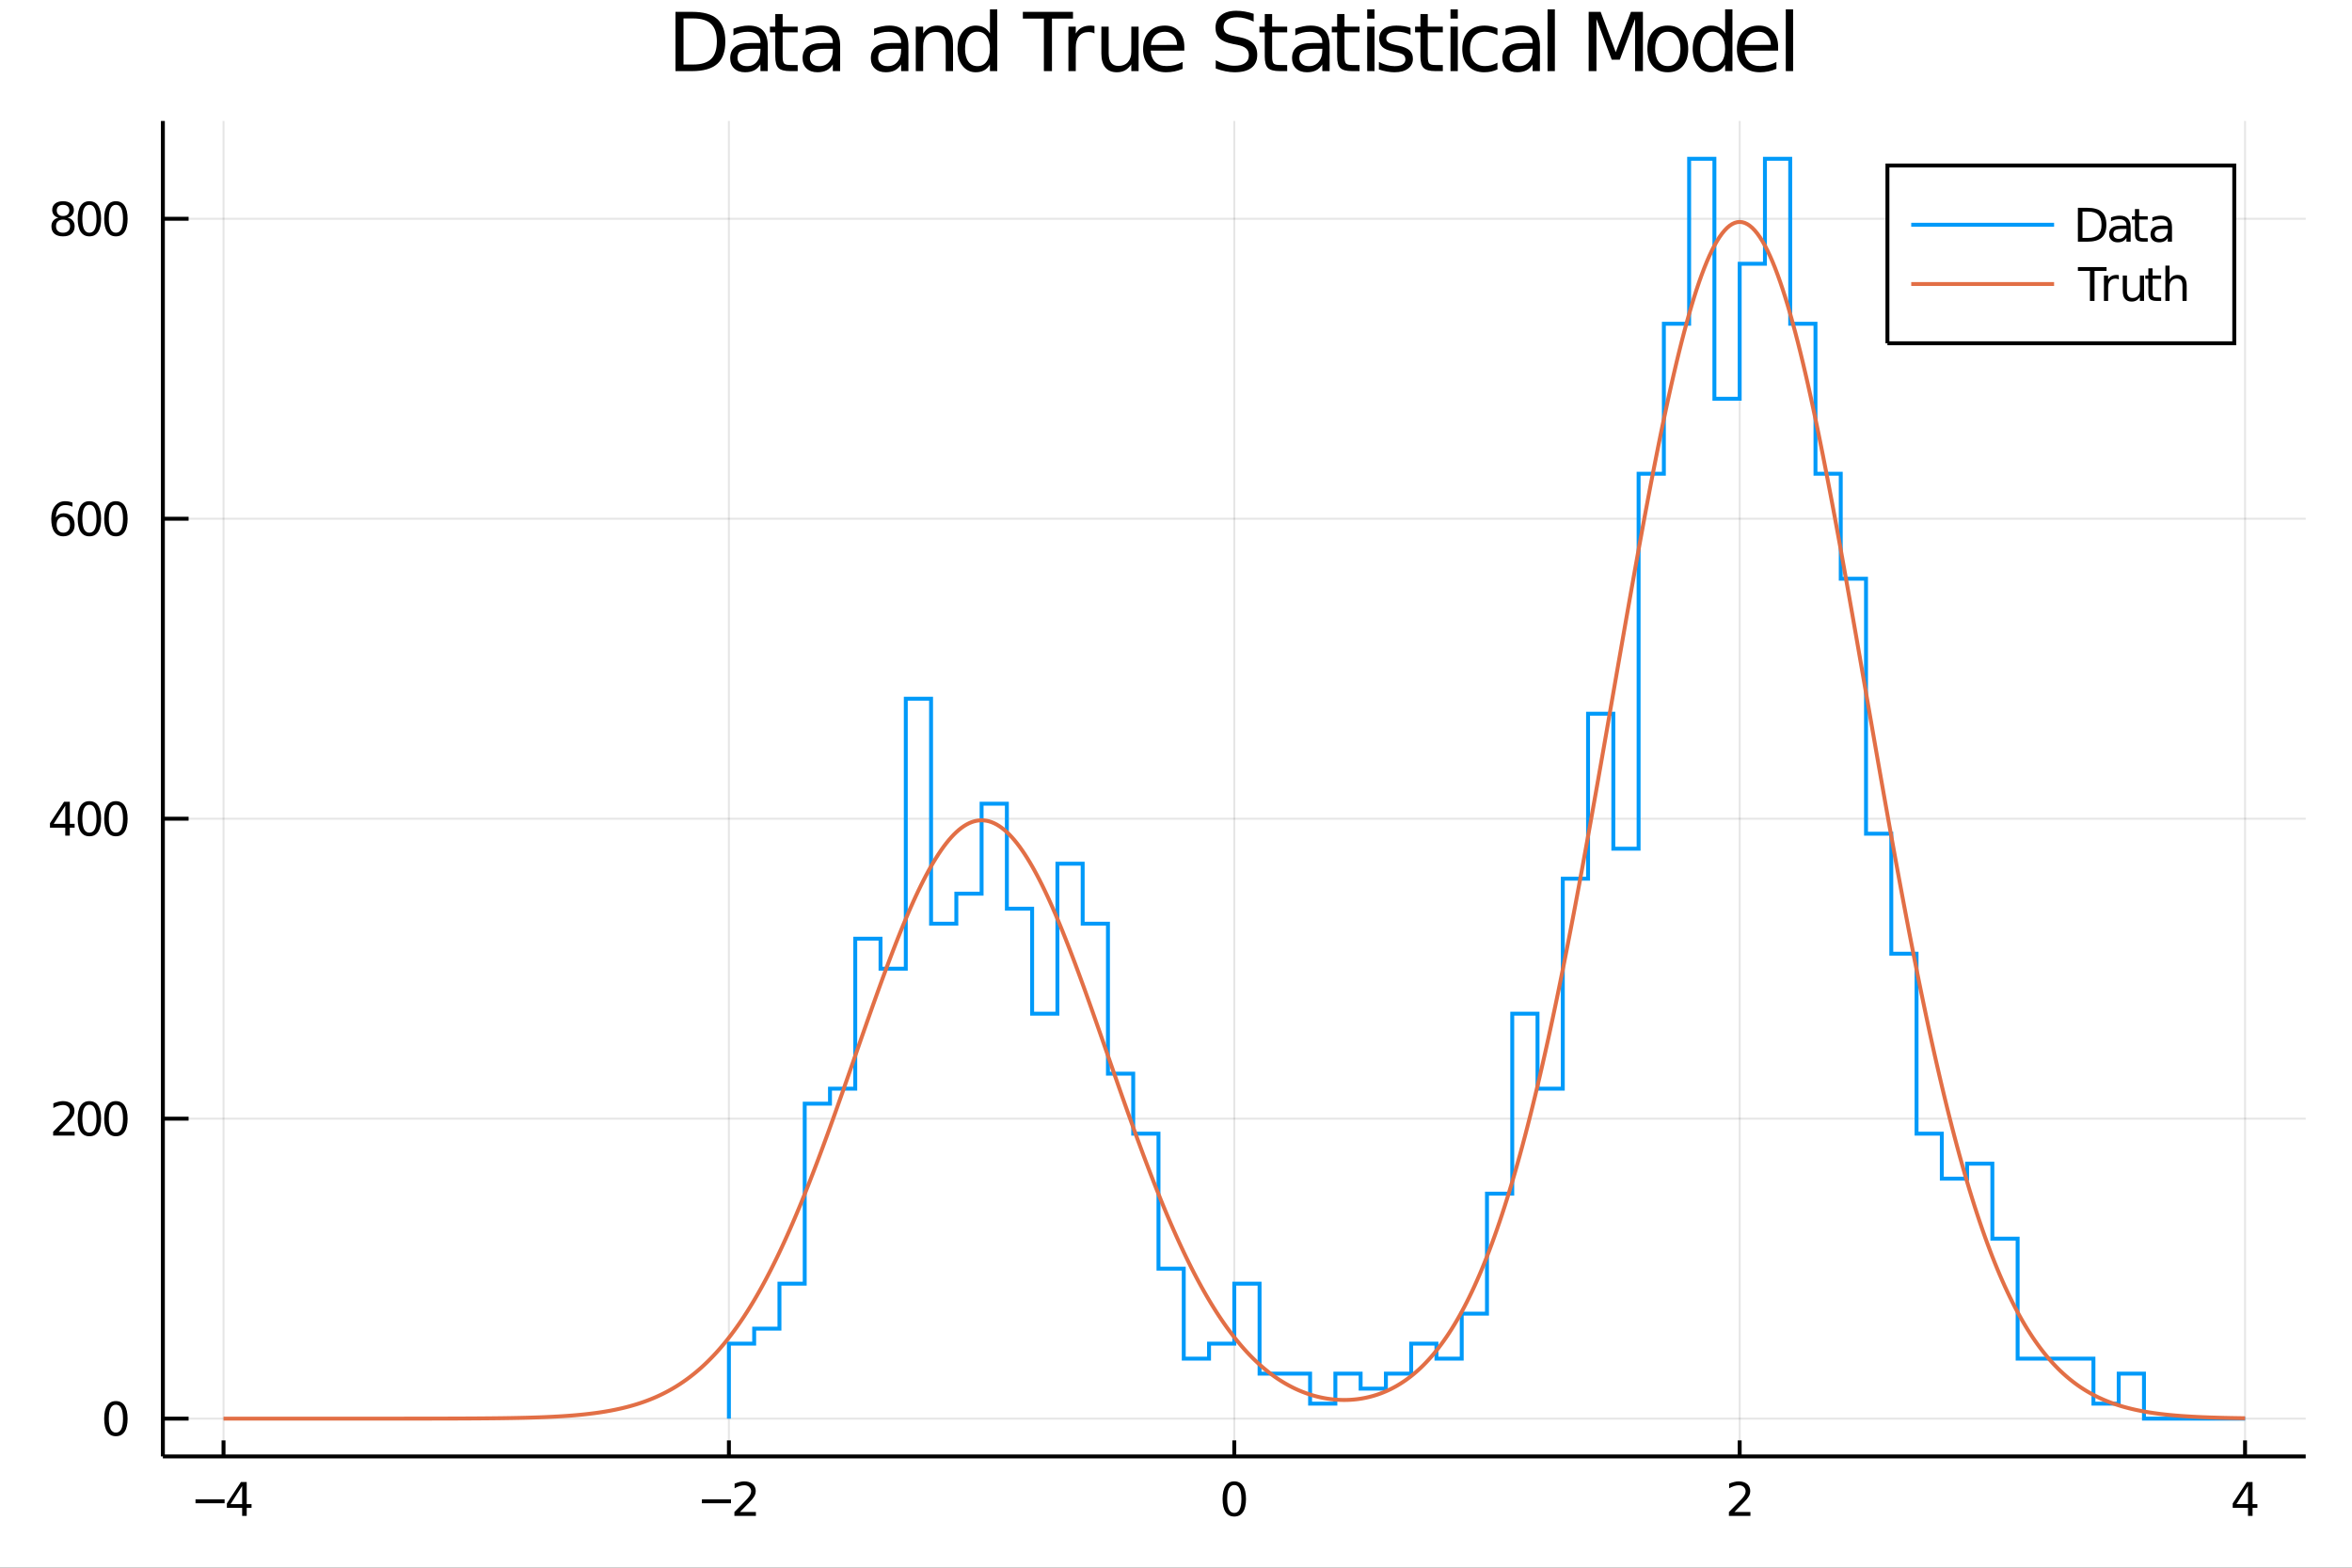 <?xml version="1.0" encoding="utf-8"?>
<svg xmlns="http://www.w3.org/2000/svg" xmlns:xlink="http://www.w3.org/1999/xlink" width="600" height="400" viewBox="0 0 2400 1600">
<rect x="0" y="0" width="2400" height="1600" fill="#333333" stroke="none"/>
<defs>
  <clipPath id="clip200">
    <rect x="0" y="0" width="2400" height="1600"/>
  </clipPath>
</defs>
<path clip-path="url(#clip200)" d="
M0 1600 L2400 1600 L2400 0 L0 0  Z
  " fill="#ffffff" fill-rule="evenodd" fill-opacity="1"/>
<defs>
  <clipPath id="clip201">
    <rect x="480" y="0" width="1681" height="1600"/>
  </clipPath>
</defs>
<path clip-path="url(#clip200)" d="
M166.205 1486.45 L2352.76 1486.45 L2352.76 123.472 L166.205 123.472  Z
  " fill="#ffffff" fill-rule="evenodd" fill-opacity="1"/>
<defs>
  <clipPath id="clip202">
    <rect x="166" y="123" width="2188" height="1364"/>
  </clipPath>
</defs>
<polyline clip-path="url(#clip202)" style="stroke:#000000; stroke-width:2; stroke-opacity:0.1; fill:none" points="
  228.088,1486.45 228.088,123.472 
  "/>
<polyline clip-path="url(#clip202)" style="stroke:#000000; stroke-width:2; stroke-opacity:0.1; fill:none" points="
  743.784,1486.45 743.784,123.472 
  "/>
<polyline clip-path="url(#clip202)" style="stroke:#000000; stroke-width:2; stroke-opacity:0.1; fill:none" points="
  1259.48,1486.45 1259.48,123.472 
  "/>
<polyline clip-path="url(#clip202)" style="stroke:#000000; stroke-width:2; stroke-opacity:0.1; fill:none" points="
  1775.18,1486.45 1775.18,123.472 
  "/>
<polyline clip-path="url(#clip202)" style="stroke:#000000; stroke-width:2; stroke-opacity:0.1; fill:none" points="
  2290.87,1486.45 2290.87,123.472 
  "/>
<polyline clip-path="url(#clip200)" style="stroke:#000000; stroke-width:4; stroke-opacity:1; fill:none" points="
  166.205,1486.45 2352.76,1486.45 
  "/>
<polyline clip-path="url(#clip200)" style="stroke:#000000; stroke-width:4; stroke-opacity:1; fill:none" points="
  228.088,1486.45 228.088,1470.09 
  "/>
<polyline clip-path="url(#clip200)" style="stroke:#000000; stroke-width:4; stroke-opacity:1; fill:none" points="
  743.784,1486.45 743.784,1470.09 
  "/>
<polyline clip-path="url(#clip200)" style="stroke:#000000; stroke-width:4; stroke-opacity:1; fill:none" points="
  1259.48,1486.45 1259.48,1470.09 
  "/>
<polyline clip-path="url(#clip200)" style="stroke:#000000; stroke-width:4; stroke-opacity:1; fill:none" points="
  1775.18,1486.45 1775.18,1470.09 
  "/>
<polyline clip-path="url(#clip200)" style="stroke:#000000; stroke-width:4; stroke-opacity:1; fill:none" points="
  2290.87,1486.45 2290.87,1470.09 
  "/>
<path clip-path="url(#clip200)" d="M 0 0 M199.5 1530.29 L229.176 1530.29 L229.176 1534.23 L199.5 1534.23 L199.5 1530.29 Z" fill="#000000" fill-rule="evenodd" fill-opacity="1" /><path clip-path="url(#clip200)" d="M 0 0 M247.093 1516.63 L235.287 1535.08 L247.093 1535.08 L247.093 1516.63 M245.866 1512.56 L251.745 1512.56 L251.745 1535.08 L256.676 1535.08 L256.676 1538.97 L251.745 1538.97 L251.745 1547.12 L247.093 1547.12 L247.093 1538.97 L231.491 1538.97 L231.491 1534.46 L245.866 1512.56 Z" fill="#000000" fill-rule="evenodd" fill-opacity="1" /><path clip-path="url(#clip200)" d="M 0 0 M716.238 1530.29 L745.914 1530.29 L745.914 1534.23 L716.238 1534.23 L716.238 1530.29 Z" fill="#000000" fill-rule="evenodd" fill-opacity="1" /><path clip-path="url(#clip200)" d="M 0 0 M755.011 1543.18 L771.33 1543.18 L771.33 1547.12 L749.386 1547.12 L749.386 1543.18 Q752.048 1540.43 756.631 1535.8 Q761.238 1531.15 762.418 1529.81 Q764.664 1527.28 765.543 1525.55 Q766.446 1523.79 766.446 1522.1 Q766.446 1519.34 764.502 1517.61 Q762.58 1515.87 759.479 1515.87 Q757.28 1515.87 754.826 1516.63 Q752.395 1517.4 749.618 1518.95 L749.618 1514.23 Q752.442 1513.09 754.895 1512.51 Q757.349 1511.93 759.386 1511.93 Q764.756 1511.93 767.951 1514.62 Q771.145 1517.31 771.145 1521.8 Q771.145 1523.93 770.335 1525.85 Q769.548 1527.74 767.442 1530.34 Q766.863 1531.01 763.761 1534.23 Q760.659 1537.42 755.011 1543.18 Z" fill="#000000" fill-rule="evenodd" fill-opacity="1" /><path clip-path="url(#clip200)" d="M 0 0 M1259.48 1515.64 Q1255.87 1515.64 1254.04 1519.2 Q1252.23 1522.75 1252.23 1529.87 Q1252.23 1536.98 1254.04 1540.55 Q1255.87 1544.09 1259.48 1544.09 Q1263.11 1544.09 1264.92 1540.55 Q1266.75 1536.98 1266.75 1529.87 Q1266.75 1522.75 1264.92 1519.2 Q1263.11 1515.64 1259.48 1515.64 M1259.48 1511.93 Q1265.29 1511.93 1268.35 1516.54 Q1271.42 1521.12 1271.42 1529.87 Q1271.42 1538.6 1268.35 1543.21 Q1265.29 1547.79 1259.48 1547.79 Q1253.67 1547.79 1250.59 1543.21 Q1247.54 1538.6 1247.54 1529.87 Q1247.54 1521.12 1250.59 1516.54 Q1253.67 1511.93 1259.48 1511.93 Z" fill="#000000" fill-rule="evenodd" fill-opacity="1" /><path clip-path="url(#clip200)" d="M 0 0 M1769.83 1543.18 L1786.15 1543.18 L1786.15 1547.12 L1764.2 1547.12 L1764.2 1543.18 Q1766.87 1540.43 1771.45 1535.8 Q1776.06 1531.15 1777.24 1529.81 Q1779.48 1527.28 1780.36 1525.55 Q1781.26 1523.79 1781.26 1522.1 Q1781.26 1519.34 1779.32 1517.61 Q1777.4 1515.87 1774.3 1515.87 Q1772.1 1515.87 1769.64 1516.63 Q1767.21 1517.4 1764.44 1518.95 L1764.44 1514.23 Q1767.26 1513.09 1769.71 1512.51 Q1772.17 1511.93 1774.2 1511.93 Q1779.57 1511.93 1782.77 1514.62 Q1785.96 1517.31 1785.96 1521.8 Q1785.96 1523.93 1785.15 1525.85 Q1784.37 1527.74 1782.26 1530.34 Q1781.68 1531.01 1778.58 1534.23 Q1775.48 1537.42 1769.83 1543.18 Z" fill="#000000" fill-rule="evenodd" fill-opacity="1" /><path clip-path="url(#clip200)" d="M 0 0 M2293.88 1516.63 L2282.08 1535.08 L2293.88 1535.08 L2293.88 1516.63 M2292.65 1512.56 L2298.53 1512.56 L2298.53 1535.08 L2303.46 1535.08 L2303.46 1538.97 L2298.53 1538.97 L2298.53 1547.12 L2293.88 1547.12 L2293.88 1538.97 L2278.28 1538.97 L2278.28 1534.46 L2292.65 1512.56 Z" fill="#000000" fill-rule="evenodd" fill-opacity="1" /><polyline clip-path="url(#clip202)" style="stroke:#000000; stroke-width:2; stroke-opacity:0.1; fill:none" points="
  166.205,1447.87 2352.76,1447.87 
  "/>
<polyline clip-path="url(#clip202)" style="stroke:#000000; stroke-width:2; stroke-opacity:0.1; fill:none" points="
  166.205,1141.72 2352.76,1141.72 
  "/>
<polyline clip-path="url(#clip202)" style="stroke:#000000; stroke-width:2; stroke-opacity:0.1; fill:none" points="
  166.205,835.575 2352.76,835.575 
  "/>
<polyline clip-path="url(#clip202)" style="stroke:#000000; stroke-width:2; stroke-opacity:0.1; fill:none" points="
  166.205,529.426 2352.76,529.426 
  "/>
<polyline clip-path="url(#clip202)" style="stroke:#000000; stroke-width:2; stroke-opacity:0.1; fill:none" points="
  166.205,223.277 2352.76,223.277 
  "/>
<polyline clip-path="url(#clip200)" style="stroke:#000000; stroke-width:4; stroke-opacity:1; fill:none" points="
  166.205,1486.45 166.205,123.472 
  "/>
<polyline clip-path="url(#clip200)" style="stroke:#000000; stroke-width:4; stroke-opacity:1; fill:none" points="
  166.205,1447.87 192.443,1447.87 
  "/>
<polyline clip-path="url(#clip200)" style="stroke:#000000; stroke-width:4; stroke-opacity:1; fill:none" points="
  166.205,1141.72 192.443,1141.72 
  "/>
<polyline clip-path="url(#clip200)" style="stroke:#000000; stroke-width:4; stroke-opacity:1; fill:none" points="
  166.205,835.575 192.443,835.575 
  "/>
<polyline clip-path="url(#clip200)" style="stroke:#000000; stroke-width:4; stroke-opacity:1; fill:none" points="
  166.205,529.426 192.443,529.426 
  "/>
<polyline clip-path="url(#clip200)" style="stroke:#000000; stroke-width:4; stroke-opacity:1; fill:none" points="
  166.205,223.277 192.443,223.277 
  "/>
<path clip-path="url(#clip200)" d="M 0 0 M118.26 1433.67 Q114.649 1433.67 112.82 1437.24 Q111.015 1440.78 111.015 1447.91 Q111.015 1455.01 112.82 1458.58 Q114.649 1462.12 118.26 1462.12 Q121.895 1462.12 123.7 1458.58 Q125.529 1455.01 125.529 1447.91 Q125.529 1440.78 123.7 1437.24 Q121.895 1433.67 118.26 1433.67 M118.26 1429.97 Q124.07 1429.97 127.126 1434.57 Q130.205 1439.16 130.205 1447.91 Q130.205 1456.63 127.126 1461.24 Q124.07 1465.82 118.26 1465.82 Q112.45 1465.82 109.371 1461.24 Q106.316 1456.63 106.316 1447.91 Q106.316 1439.16 109.371 1434.57 Q112.45 1429.97 118.26 1429.97 Z" fill="#000000" fill-rule="evenodd" fill-opacity="1" /><path clip-path="url(#clip200)" d="M 0 0 M59.858 1155.07 L76.177 1155.07 L76.177 1159 L54.233 1159 L54.233 1155.07 Q56.895 1152.31 61.478 1147.68 Q66.085 1143.03 67.265 1141.69 Q69.51 1139.17 70.39 1137.43 Q71.293 1135.67 71.293 1133.98 Q71.293 1131.23 69.349 1129.49 Q67.427 1127.75 64.325 1127.75 Q62.126 1127.75 59.673 1128.52 Q57.242 1129.28 54.464 1130.83 L54.464 1126.11 Q57.288 1124.98 59.742 1124.4 Q62.196 1123.82 64.233 1123.82 Q69.603 1123.82 72.798 1126.5 Q75.992 1129.19 75.992 1133.68 Q75.992 1135.81 75.182 1137.73 Q74.395 1139.63 72.288 1142.22 Q71.71 1142.89 68.608 1146.11 Q65.506 1149.3 59.858 1155.07 Z" fill="#000000" fill-rule="evenodd" fill-opacity="1" /><path clip-path="url(#clip200)" d="M 0 0 M91.246 1127.52 Q87.635 1127.52 85.807 1131.09 Q84.001 1134.63 84.001 1141.76 Q84.001 1148.87 85.807 1152.43 Q87.635 1155.97 91.246 1155.97 Q94.881 1155.97 96.686 1152.43 Q98.515 1148.87 98.515 1141.76 Q98.515 1134.63 96.686 1131.09 Q94.881 1127.52 91.246 1127.52 M91.246 1123.82 Q97.057 1123.82 100.112 1128.43 Q103.191 1133.01 103.191 1141.76 Q103.191 1150.49 100.112 1155.09 Q97.057 1159.68 91.246 1159.68 Q85.436 1159.68 82.358 1155.09 Q79.302 1150.49 79.302 1141.76 Q79.302 1133.01 82.358 1128.43 Q85.436 1123.82 91.246 1123.82 Z" fill="#000000" fill-rule="evenodd" fill-opacity="1" /><path clip-path="url(#clip200)" d="M 0 0 M118.26 1127.52 Q114.649 1127.52 112.82 1131.09 Q111.015 1134.63 111.015 1141.76 Q111.015 1148.87 112.82 1152.43 Q114.649 1155.97 118.26 1155.97 Q121.895 1155.97 123.7 1152.43 Q125.529 1148.87 125.529 1141.76 Q125.529 1134.63 123.7 1131.09 Q121.895 1127.52 118.26 1127.52 M118.26 1123.82 Q124.07 1123.82 127.126 1128.43 Q130.205 1133.01 130.205 1141.76 Q130.205 1150.49 127.126 1155.09 Q124.07 1159.68 118.26 1159.68 Q112.45 1159.68 109.371 1155.09 Q106.316 1150.49 106.316 1141.76 Q106.316 1133.01 109.371 1128.43 Q112.45 1123.82 118.26 1123.82 Z" fill="#000000" fill-rule="evenodd" fill-opacity="1" /><path clip-path="url(#clip200)" d="M 0 0 M66.594 822.369 L54.788 840.818 L66.594 840.818 L66.594 822.369 M65.367 818.295 L71.247 818.295 L71.247 840.818 L76.177 840.818 L76.177 844.707 L71.247 844.707 L71.247 852.855 L66.594 852.855 L66.594 844.707 L50.992 844.707 L50.992 840.193 L65.367 818.295 Z" fill="#000000" fill-rule="evenodd" fill-opacity="1" /><path clip-path="url(#clip200)" d="M 0 0 M91.246 821.374 Q87.635 821.374 85.807 824.938 Q84.001 828.48 84.001 835.61 Q84.001 842.716 85.807 846.281 Q87.635 849.823 91.246 849.823 Q94.881 849.823 96.686 846.281 Q98.515 842.716 98.515 835.61 Q98.515 828.48 96.686 824.938 Q94.881 821.374 91.246 821.374 M91.246 817.67 Q97.057 817.67 100.112 822.276 Q103.191 826.86 103.191 835.61 Q103.191 844.336 100.112 848.943 Q97.057 853.526 91.246 853.526 Q85.436 853.526 82.358 848.943 Q79.302 844.336 79.302 835.61 Q79.302 826.86 82.358 822.276 Q85.436 817.67 91.246 817.67 Z" fill="#000000" fill-rule="evenodd" fill-opacity="1" /><path clip-path="url(#clip200)" d="M 0 0 M118.26 821.374 Q114.649 821.374 112.82 824.938 Q111.015 828.48 111.015 835.61 Q111.015 842.716 112.82 846.281 Q114.649 849.823 118.26 849.823 Q121.895 849.823 123.7 846.281 Q125.529 842.716 125.529 835.61 Q125.529 828.48 123.7 824.938 Q121.895 821.374 118.26 821.374 M118.26 817.67 Q124.07 817.67 127.126 822.276 Q130.205 826.86 130.205 835.61 Q130.205 844.336 127.126 848.943 Q124.07 853.526 118.26 853.526 Q112.45 853.526 109.371 848.943 Q106.316 844.336 106.316 835.61 Q106.316 826.86 109.371 822.276 Q112.45 817.67 118.26 817.67 Z" fill="#000000" fill-rule="evenodd" fill-opacity="1" /><path clip-path="url(#clip200)" d="M 0 0 M64.65 527.562 Q61.501 527.562 59.65 529.715 Q57.821 531.868 57.821 535.618 Q57.821 539.345 59.65 541.521 Q61.501 543.673 64.65 543.673 Q67.798 543.673 69.626 541.521 Q71.478 539.345 71.478 535.618 Q71.478 531.868 69.626 529.715 Q67.798 527.562 64.65 527.562 M73.932 512.91 L73.932 517.169 Q72.173 516.336 70.367 515.896 Q68.585 515.456 66.825 515.456 Q62.196 515.456 59.742 518.581 Q57.312 521.706 56.964 528.025 Q58.33 526.011 60.39 524.947 Q62.45 523.859 64.927 523.859 Q70.135 523.859 73.145 527.03 Q76.177 530.178 76.177 535.618 Q76.177 540.942 73.029 544.16 Q69.881 547.377 64.65 547.377 Q58.654 547.377 55.483 542.794 Q52.312 538.187 52.312 529.461 Q52.312 521.266 56.2 516.405 Q60.089 511.521 66.64 511.521 Q68.399 511.521 70.182 511.868 Q71.987 512.215 73.932 512.91 Z" fill="#000000" fill-rule="evenodd" fill-opacity="1" /><path clip-path="url(#clip200)" d="M 0 0 M91.246 515.225 Q87.635 515.225 85.807 518.789 Q84.001 522.331 84.001 529.461 Q84.001 536.567 85.807 540.132 Q87.635 543.673 91.246 543.673 Q94.881 543.673 96.686 540.132 Q98.515 536.567 98.515 529.461 Q98.515 522.331 96.686 518.789 Q94.881 515.225 91.246 515.225 M91.246 511.521 Q97.057 511.521 100.112 516.127 Q103.191 520.711 103.191 529.461 Q103.191 538.187 100.112 542.794 Q97.057 547.377 91.246 547.377 Q85.436 547.377 82.358 542.794 Q79.302 538.187 79.302 529.461 Q79.302 520.711 82.358 516.127 Q85.436 511.521 91.246 511.521 Z" fill="#000000" fill-rule="evenodd" fill-opacity="1" /><path clip-path="url(#clip200)" d="M 0 0 M118.26 515.225 Q114.649 515.225 112.82 518.789 Q111.015 522.331 111.015 529.461 Q111.015 536.567 112.82 540.132 Q114.649 543.673 118.26 543.673 Q121.895 543.673 123.7 540.132 Q125.529 536.567 125.529 529.461 Q125.529 522.331 123.7 518.789 Q121.895 515.225 118.26 515.225 M118.26 511.521 Q124.07 511.521 127.126 516.127 Q130.205 520.711 130.205 529.461 Q130.205 538.187 127.126 542.794 Q124.07 547.377 118.26 547.377 Q112.45 547.377 109.371 542.794 Q106.316 538.187 106.316 529.461 Q106.316 520.711 109.371 516.127 Q112.45 511.521 118.26 511.521 Z" fill="#000000" fill-rule="evenodd" fill-opacity="1" /><path clip-path="url(#clip200)" d="M 0 0 M64.325 224.145 Q60.992 224.145 59.071 225.927 Q57.173 227.71 57.173 230.835 Q57.173 233.96 59.071 235.742 Q60.992 237.524 64.325 237.524 Q67.659 237.524 69.58 235.742 Q71.501 233.936 71.501 230.835 Q71.501 227.71 69.58 225.927 Q67.682 224.145 64.325 224.145 M59.65 222.154 Q56.64 221.413 54.95 219.353 Q53.284 217.293 53.284 214.33 Q53.284 210.187 56.224 207.779 Q59.187 205.372 64.325 205.372 Q69.487 205.372 72.427 207.779 Q75.367 210.187 75.367 214.33 Q75.367 217.293 73.677 219.353 Q72.01 221.413 69.024 222.154 Q72.404 222.941 74.279 225.233 Q76.177 227.524 76.177 230.835 Q76.177 235.858 73.099 238.543 Q70.043 241.228 64.325 241.228 Q58.608 241.228 55.529 238.543 Q52.474 235.858 52.474 230.835 Q52.474 227.524 54.372 225.233 Q56.27 222.941 59.65 222.154 M57.937 214.77 Q57.937 217.455 59.603 218.96 Q61.293 220.464 64.325 220.464 Q67.335 220.464 69.024 218.96 Q70.737 217.455 70.737 214.77 Q70.737 212.085 69.024 210.58 Q67.335 209.075 64.325 209.075 Q61.293 209.075 59.603 210.58 Q57.937 212.085 57.937 214.77 Z" fill="#000000" fill-rule="evenodd" fill-opacity="1" /><path clip-path="url(#clip200)" d="M 0 0 M91.246 209.075 Q87.635 209.075 85.807 212.64 Q84.001 216.182 84.001 223.311 Q84.001 230.418 85.807 233.983 Q87.635 237.524 91.246 237.524 Q94.881 237.524 96.686 233.983 Q98.515 230.418 98.515 223.311 Q98.515 216.182 96.686 212.64 Q94.881 209.075 91.246 209.075 M91.246 205.372 Q97.057 205.372 100.112 209.978 Q103.191 214.561 103.191 223.311 Q103.191 232.038 100.112 236.645 Q97.057 241.228 91.246 241.228 Q85.436 241.228 82.358 236.645 Q79.302 232.038 79.302 223.311 Q79.302 214.561 82.358 209.978 Q85.436 205.372 91.246 205.372 Z" fill="#000000" fill-rule="evenodd" fill-opacity="1" /><path clip-path="url(#clip200)" d="M 0 0 M118.26 209.075 Q114.649 209.075 112.82 212.64 Q111.015 216.182 111.015 223.311 Q111.015 230.418 112.82 233.983 Q114.649 237.524 118.26 237.524 Q121.895 237.524 123.7 233.983 Q125.529 230.418 125.529 223.311 Q125.529 216.182 123.7 212.64 Q121.895 209.075 118.26 209.075 M118.26 205.372 Q124.07 205.372 127.126 209.978 Q130.205 214.561 130.205 223.311 Q130.205 232.038 127.126 236.645 Q124.07 241.228 118.26 241.228 Q112.45 241.228 109.371 236.645 Q106.316 232.038 106.316 223.311 Q106.316 214.561 109.371 209.978 Q112.45 205.372 118.26 205.372 Z" fill="#000000" fill-rule="evenodd" fill-opacity="1" /><path clip-path="url(#clip200)" d="M 0 0 M697.458 18.82 L697.458 65.852 L707.342 65.852 Q719.859 65.852 725.652 60.18 Q731.485 54.509 731.485 42.275 Q731.485 30.122 725.652 24.492 Q719.859 18.82 707.342 18.82 L697.458 18.82 M689.275 12.096 L706.086 12.096 Q723.667 12.096 731.891 19.428 Q740.114 26.72 740.114 42.275 Q740.114 57.912 731.85 65.244 Q723.586 72.576 706.086 72.576 L689.275 72.576 L689.275 12.096 Z" fill="#000000" fill-rule="evenodd" fill-opacity="1" /><path clip-path="url(#clip200)" d="M 0 0 M768.551 49.769 Q759.518 49.769 756.034 51.835 Q752.55 53.901 752.55 58.884 Q752.55 62.854 755.143 65.203 Q757.776 67.512 762.272 67.512 Q768.47 67.512 772.197 63.137 Q775.964 58.722 775.964 51.43 L775.964 49.769 L768.551 49.769 M783.418 46.691 L783.418 72.576 L775.964 72.576 L775.964 65.689 Q773.412 69.821 769.604 71.806 Q765.797 73.751 760.287 73.751 Q753.32 73.751 749.188 69.862 Q745.096 65.933 745.096 59.37 Q745.096 51.714 750.201 47.825 Q755.345 43.936 765.513 43.936 L775.964 43.936 L775.964 43.207 Q775.964 38.062 772.562 35.267 Q769.199 32.431 763.082 32.431 Q759.194 32.431 755.507 33.363 Q751.821 34.295 748.418 36.158 L748.418 29.272 Q752.51 27.692 756.358 26.922 Q760.206 26.112 763.852 26.112 Q773.696 26.112 778.557 31.216 Q783.418 36.32 783.418 46.691 Z" fill="#000000" fill-rule="evenodd" fill-opacity="1" /><path clip-path="url(#clip200)" d="M 0 0 M798.609 14.324 L798.609 27.206 L813.962 27.206 L813.962 32.999 L798.609 32.999 L798.609 57.628 Q798.609 63.178 800.108 64.758 Q801.647 66.338 806.306 66.338 L813.962 66.338 L813.962 72.576 L806.306 72.576 Q797.677 72.576 794.396 69.376 Q791.115 66.135 791.115 57.628 L791.115 32.999 L785.646 32.999 L785.646 27.206 L791.115 27.206 L791.115 14.324 L798.609 14.324 Z" fill="#000000" fill-rule="evenodd" fill-opacity="1" /><path clip-path="url(#clip200)" d="M 0 0 M842.399 49.769 Q833.366 49.769 829.882 51.835 Q826.398 53.901 826.398 58.884 Q826.398 62.854 828.991 65.203 Q831.624 67.512 836.12 67.512 Q842.318 67.512 846.045 63.137 Q849.812 58.722 849.812 51.43 L849.812 49.769 L842.399 49.769 M857.266 46.691 L857.266 72.576 L849.812 72.576 L849.812 65.689 Q847.26 69.821 843.452 71.806 Q839.645 73.751 834.135 73.751 Q827.168 73.751 823.036 69.862 Q818.944 65.933 818.944 59.37 Q818.944 51.714 824.049 47.825 Q829.193 43.936 839.361 43.936 L849.812 43.936 L849.812 43.207 Q849.812 38.062 846.41 35.267 Q843.047 32.431 836.93 32.431 Q833.042 32.431 829.355 33.363 Q825.669 34.295 822.266 36.158 L822.266 29.272 Q826.358 27.692 830.206 26.922 Q834.054 26.112 837.7 26.112 Q847.544 26.112 852.405 31.216 Q857.266 36.32 857.266 46.691 Z" fill="#000000" fill-rule="evenodd" fill-opacity="1" /><path clip-path="url(#clip200)" d="M 0 0 M912.075 49.769 Q903.041 49.769 899.557 51.835 Q896.074 53.901 896.074 58.884 Q896.074 62.854 898.666 65.203 Q901.299 67.512 905.796 67.512 Q911.994 67.512 915.721 63.137 Q919.488 58.722 919.488 51.43 L919.488 49.769 L912.075 49.769 M926.942 46.691 L926.942 72.576 L919.488 72.576 L919.488 65.689 Q916.936 69.821 913.128 71.806 Q909.32 73.751 903.811 73.751 Q896.843 73.751 892.711 69.862 Q888.62 65.933 888.62 59.37 Q888.62 51.714 893.724 47.825 Q898.869 43.936 909.037 43.936 L919.488 43.936 L919.488 43.207 Q919.488 38.062 916.085 35.267 Q912.723 32.431 906.606 32.431 Q902.717 32.431 899.031 33.363 Q895.345 34.295 891.942 36.158 L891.942 29.272 Q896.033 27.692 899.882 26.922 Q903.73 26.112 907.376 26.112 Q917.219 26.112 922.08 31.216 Q926.942 36.32 926.942 46.691 Z" fill="#000000" fill-rule="evenodd" fill-opacity="1" /><path clip-path="url(#clip200)" d="M 0 0 M972.474 45.192 L972.474 72.576 L965.02 72.576 L965.02 45.435 Q965.02 38.994 962.508 35.794 Q959.997 32.594 954.974 32.594 Q948.938 32.594 945.454 36.442 Q941.97 40.29 941.97 46.934 L941.97 72.576 L934.476 72.576 L934.476 27.206 L941.97 27.206 L941.97 34.254 Q944.644 30.163 948.249 28.138 Q951.895 26.112 956.635 26.112 Q964.453 26.112 968.463 30.973 Q972.474 35.794 972.474 45.192 Z" fill="#000000" fill-rule="evenodd" fill-opacity="1" /><path clip-path="url(#clip200)" d="M 0 0 M1010.15 34.092 L1010.15 9.544 L1017.6 9.544 L1017.6 72.576 L1010.15 72.576 L1010.15 65.77 Q1007.8 69.821 1004.19 71.806 Q1000.63 73.751 995.604 73.751 Q987.381 73.751 982.196 67.188 Q977.051 60.626 977.051 49.931 Q977.051 39.237 982.196 32.675 Q987.381 26.112 995.604 26.112 Q1000.63 26.112 1004.19 28.097 Q1007.8 30.041 1010.15 34.092 M984.748 49.931 Q984.748 58.155 988.11 62.854 Q991.513 67.512 997.427 67.512 Q1003.34 67.512 1006.74 62.854 Q1010.15 58.155 1010.15 49.931 Q1010.15 41.708 1006.74 37.05 Q1003.34 32.35 997.427 32.35 Q991.513 32.35 988.11 37.05 Q984.748 41.708 984.748 49.931 Z" fill="#000000" fill-rule="evenodd" fill-opacity="1" /><path clip-path="url(#clip200)" d="M 0 0 M1043.73 12.096 L1094.89 12.096 L1094.89 18.983 L1073.42 18.983 L1073.42 72.576 L1065.2 72.576 L1065.2 18.983 L1043.73 18.983 L1043.73 12.096 Z" fill="#000000" fill-rule="evenodd" fill-opacity="1" /><path clip-path="url(#clip200)" d="M 0 0 M1116.81 34.173 Q1115.55 33.444 1114.05 33.12 Q1112.59 32.756 1110.81 32.756 Q1104.49 32.756 1101.09 36.888 Q1097.73 40.979 1097.73 48.676 L1097.73 72.576 L1090.23 72.576 L1090.23 27.206 L1097.73 27.206 L1097.73 34.254 Q1100.08 30.122 1103.84 28.138 Q1107.61 26.112 1113 26.112 Q1113.77 26.112 1114.7 26.234 Q1115.63 26.315 1116.77 26.517 L1116.81 34.173 Z" fill="#000000" fill-rule="evenodd" fill-opacity="1" /><path clip-path="url(#clip200)" d="M 0 0 M1123.86 54.671 L1123.86 27.206 L1131.31 27.206 L1131.31 54.387 Q1131.31 60.828 1133.82 64.069 Q1136.33 67.269 1141.36 67.269 Q1147.39 67.269 1150.88 63.421 Q1154.4 59.573 1154.4 52.929 L1154.4 27.206 L1161.85 27.206 L1161.85 72.576 L1154.4 72.576 L1154.4 65.608 Q1151.69 69.74 1148.08 71.766 Q1144.52 73.751 1139.78 73.751 Q1131.96 73.751 1127.91 68.89 Q1123.86 64.029 1123.86 54.671 M1142.61 26.112 L1142.61 26.112 Z" fill="#000000" fill-rule="evenodd" fill-opacity="1" /><path clip-path="url(#clip200)" d="M 0 0 M1208.48 48.028 L1208.48 51.673 L1174.21 51.673 Q1174.69 59.37 1178.83 63.421 Q1183 67.431 1190.41 67.431 Q1194.71 67.431 1198.72 66.378 Q1202.77 65.325 1206.74 63.218 L1206.74 70.267 Q1202.73 71.968 1198.51 72.86 Q1194.3 73.751 1189.97 73.751 Q1179.11 73.751 1172.75 67.431 Q1166.43 61.112 1166.43 50.337 Q1166.43 39.197 1172.43 32.675 Q1178.46 26.112 1188.67 26.112 Q1197.83 26.112 1203.13 32.026 Q1208.48 37.9 1208.48 48.028 M1201.03 45.84 Q1200.94 39.723 1197.58 36.077 Q1194.26 32.431 1188.75 32.431 Q1182.51 32.431 1178.75 35.956 Q1175.02 39.48 1174.45 45.88 L1201.03 45.84 Z" fill="#000000" fill-rule="evenodd" fill-opacity="1" /><path clip-path="url(#clip200)" d="M 0 0 M1279.25 14.081 L1279.25 22.061 Q1274.59 19.833 1270.46 18.739 Q1266.33 17.646 1262.48 17.646 Q1255.79 17.646 1252.15 20.238 Q1248.54 22.831 1248.54 27.611 Q1248.54 31.621 1250.93 33.687 Q1253.36 35.713 1260.09 36.969 L1265.03 37.981 Q1274.19 39.723 1278.52 44.139 Q1282.89 48.514 1282.89 55.886 Q1282.89 64.677 1276.98 69.214 Q1271.11 73.751 1259.72 73.751 Q1255.43 73.751 1250.57 72.778 Q1245.75 71.806 1240.56 69.902 L1240.56 61.477 Q1245.55 64.272 1250.33 65.689 Q1255.11 67.107 1259.72 67.107 Q1266.73 67.107 1270.54 64.353 Q1274.35 61.598 1274.35 56.494 Q1274.35 52.038 1271.59 49.526 Q1268.88 47.015 1262.64 45.759 L1257.66 44.787 Q1248.5 42.964 1244.41 39.075 Q1240.32 35.186 1240.32 28.259 Q1240.32 20.238 1245.95 15.62 Q1251.62 11.002 1261.55 11.002 Q1265.8 11.002 1270.22 11.772 Q1274.63 12.542 1279.25 14.081 Z" fill="#000000" fill-rule="evenodd" fill-opacity="1" /><path clip-path="url(#clip200)" d="M 0 0 M1298.09 14.324 L1298.09 27.206 L1313.44 27.206 L1313.44 32.999 L1298.09 32.999 L1298.09 57.628 Q1298.09 63.178 1299.58 64.758 Q1301.12 66.338 1305.78 66.338 L1313.44 66.338 L1313.44 72.576 L1305.78 72.576 Q1297.15 72.576 1293.87 69.376 Q1290.59 66.135 1290.59 57.628 L1290.59 32.999 L1285.12 32.999 L1285.12 27.206 L1290.59 27.206 L1290.59 14.324 L1298.09 14.324 Z" fill="#000000" fill-rule="evenodd" fill-opacity="1" /><path clip-path="url(#clip200)" d="M 0 0 M1341.88 49.769 Q1332.84 49.769 1329.36 51.835 Q1325.87 53.901 1325.87 58.884 Q1325.87 62.854 1328.47 65.203 Q1331.1 67.512 1335.6 67.512 Q1341.79 67.512 1345.52 63.137 Q1349.29 58.722 1349.29 51.43 L1349.29 49.769 L1341.88 49.769 M1356.74 46.691 L1356.74 72.576 L1349.29 72.576 L1349.29 65.689 Q1346.74 69.821 1342.93 71.806 Q1339.12 73.751 1333.61 73.751 Q1326.64 73.751 1322.51 69.862 Q1318.42 65.933 1318.42 59.37 Q1318.42 51.714 1323.53 47.825 Q1328.67 43.936 1338.84 43.936 L1349.29 43.936 L1349.29 43.207 Q1349.29 38.062 1345.89 35.267 Q1342.52 32.431 1336.41 32.431 Q1332.52 32.431 1328.83 33.363 Q1325.15 34.295 1321.74 36.158 L1321.74 29.272 Q1325.83 27.692 1329.68 26.922 Q1333.53 26.112 1337.18 26.112 Q1347.02 26.112 1351.88 31.216 Q1356.74 36.32 1356.74 46.691 Z" fill="#000000" fill-rule="evenodd" fill-opacity="1" /><path clip-path="url(#clip200)" d="M 0 0 M1371.93 14.324 L1371.93 27.206 L1387.29 27.206 L1387.29 32.999 L1371.93 32.999 L1371.93 57.628 Q1371.93 63.178 1373.43 64.758 Q1374.97 66.338 1379.63 66.338 L1387.29 66.338 L1387.29 72.576 L1379.63 72.576 Q1371 72.576 1367.72 69.376 Q1364.44 66.135 1364.44 57.628 L1364.44 32.999 L1358.97 32.999 L1358.97 27.206 L1364.44 27.206 L1364.44 14.324 L1371.93 14.324 Z" fill="#000000" fill-rule="evenodd" fill-opacity="1" /><path clip-path="url(#clip200)" d="M 0 0 M1395.1 27.206 L1402.56 27.206 L1402.56 72.576 L1395.1 72.576 L1395.1 27.206 M1395.1 9.544 L1402.56 9.544 L1402.56 18.983 L1395.1 18.983 L1395.1 9.544 Z" fill="#000000" fill-rule="evenodd" fill-opacity="1" /><path clip-path="url(#clip200)" d="M 0 0 M1439.3 28.543 L1439.3 35.591 Q1436.14 33.971 1432.74 33.161 Q1429.33 32.35 1425.69 32.35 Q1420.14 32.35 1417.34 34.052 Q1414.59 35.753 1414.59 39.156 Q1414.59 41.749 1416.57 43.248 Q1418.56 44.706 1424.55 46.043 L1427.11 46.61 Q1435.05 48.311 1438.37 51.43 Q1441.73 54.509 1441.73 60.059 Q1441.73 66.378 1436.71 70.064 Q1431.72 73.751 1422.97 73.751 Q1419.33 73.751 1415.36 73.022 Q1411.43 72.333 1407.05 70.915 L1407.05 63.218 Q1411.19 65.365 1415.2 66.459 Q1419.21 67.512 1423.14 67.512 Q1428.4 67.512 1431.24 65.73 Q1434.07 63.907 1434.07 60.626 Q1434.07 57.588 1432.01 55.967 Q1429.98 54.347 1423.06 52.848 L1420.46 52.24 Q1413.54 50.782 1410.46 47.785 Q1407.38 44.746 1407.38 39.48 Q1407.38 33.08 1411.92 29.596 Q1416.45 26.112 1424.8 26.112 Q1428.93 26.112 1432.58 26.72 Q1436.22 27.327 1439.3 28.543 Z" fill="#000000" fill-rule="evenodd" fill-opacity="1" /><path clip-path="url(#clip200)" d="M 0 0 M1456.92 14.324 L1456.92 27.206 L1472.27 27.206 L1472.27 32.999 L1456.92 32.999 L1456.92 57.628 Q1456.92 63.178 1458.42 64.758 Q1459.96 66.338 1464.62 66.338 L1472.27 66.338 L1472.27 72.576 L1464.62 72.576 Q1455.99 72.576 1452.71 69.376 Q1449.43 66.135 1449.43 57.628 L1449.43 32.999 L1443.96 32.999 L1443.96 27.206 L1449.43 27.206 L1449.43 14.324 L1456.92 14.324 Z" fill="#000000" fill-rule="evenodd" fill-opacity="1" /><path clip-path="url(#clip200)" d="M 0 0 M1480.09 27.206 L1487.55 27.206 L1487.55 72.576 L1480.09 72.576 L1480.09 27.206 M1480.09 9.544 L1487.55 9.544 L1487.55 18.983 L1480.09 18.983 L1480.09 9.544 Z" fill="#000000" fill-rule="evenodd" fill-opacity="1" /><path clip-path="url(#clip200)" d="M 0 0 M1528.01 28.948 L1528.01 35.915 Q1524.86 34.173 1521.65 33.323 Q1518.5 32.431 1515.25 32.431 Q1508 32.431 1503.99 37.05 Q1499.98 41.627 1499.98 49.931 Q1499.98 58.236 1503.99 62.854 Q1508 67.431 1515.25 67.431 Q1518.5 67.431 1521.65 66.581 Q1524.86 65.689 1528.01 63.948 L1528.01 70.834 Q1524.9 72.292 1521.53 73.022 Q1518.21 73.751 1514.44 73.751 Q1504.2 73.751 1498.16 67.31 Q1492.12 60.869 1492.12 49.931 Q1492.12 38.832 1498.2 32.472 Q1504.32 26.112 1514.93 26.112 Q1518.37 26.112 1521.65 26.841 Q1524.94 27.53 1528.01 28.948 Z" fill="#000000" fill-rule="evenodd" fill-opacity="1" /><path clip-path="url(#clip200)" d="M 0 0 M1556.45 49.769 Q1547.42 49.769 1543.93 51.835 Q1540.45 53.901 1540.45 58.884 Q1540.45 62.854 1543.04 65.203 Q1545.68 67.512 1550.17 67.512 Q1556.37 67.512 1560.1 63.137 Q1563.87 58.722 1563.87 51.43 L1563.87 49.769 L1556.45 49.769 M1571.32 46.691 L1571.32 72.576 L1563.87 72.576 L1563.87 65.689 Q1561.31 69.821 1557.51 71.806 Q1553.7 73.751 1548.19 73.751 Q1541.22 73.751 1537.09 69.862 Q1533 65.933 1533 59.37 Q1533 51.714 1538.1 47.825 Q1543.25 43.936 1553.41 43.936 L1563.87 43.936 L1563.87 43.207 Q1563.87 38.062 1560.46 35.267 Q1557.1 32.431 1550.98 32.431 Q1547.09 32.431 1543.41 33.363 Q1539.72 34.295 1536.32 36.158 L1536.32 29.272 Q1540.41 27.692 1544.26 26.922 Q1548.11 26.112 1551.75 26.112 Q1561.6 26.112 1566.46 31.216 Q1571.32 36.32 1571.32 46.691 Z" fill="#000000" fill-rule="evenodd" fill-opacity="1" /><path clip-path="url(#clip200)" d="M 0 0 M1579.14 9.544 L1586.59 9.544 L1586.59 72.576 L1579.14 72.576 L1579.14 9.544 Z" fill="#000000" fill-rule="evenodd" fill-opacity="1" /><path clip-path="url(#clip200)" d="M 0 0 M1621.1 12.096 L1633.3 12.096 L1648.73 53.253 L1664.25 12.096 L1676.44 12.096 L1676.44 72.576 L1668.46 72.576 L1668.46 19.469 L1652.86 60.95 L1644.64 60.95 L1629.04 19.469 L1629.04 72.576 L1621.1 72.576 L1621.1 12.096 Z" fill="#000000" fill-rule="evenodd" fill-opacity="1" /><path clip-path="url(#clip200)" d="M 0 0 M1701.84 32.431 Q1695.84 32.431 1692.36 37.131 Q1688.88 41.789 1688.88 49.931 Q1688.88 58.074 1692.32 62.773 Q1695.8 67.431 1701.84 67.431 Q1707.79 67.431 1711.28 62.732 Q1714.76 58.033 1714.76 49.931 Q1714.76 41.87 1711.28 37.171 Q1707.79 32.431 1701.84 32.431 M1701.84 26.112 Q1711.56 26.112 1717.11 32.431 Q1722.66 38.751 1722.66 49.931 Q1722.66 61.071 1717.11 67.431 Q1711.56 73.751 1701.84 73.751 Q1692.08 73.751 1686.53 67.431 Q1681.02 61.071 1681.02 49.931 Q1681.02 38.751 1686.53 32.431 Q1692.08 26.112 1701.84 26.112 Z" fill="#000000" fill-rule="evenodd" fill-opacity="1" /><path clip-path="url(#clip200)" d="M 0 0 M1760.33 34.092 L1760.33 9.544 L1767.79 9.544 L1767.79 72.576 L1760.33 72.576 L1760.33 65.77 Q1757.98 69.821 1754.38 71.806 Q1750.81 73.751 1745.79 73.751 Q1737.57 73.751 1732.38 67.188 Q1727.24 60.626 1727.24 49.931 Q1727.24 39.237 1732.38 32.675 Q1737.57 26.112 1745.79 26.112 Q1750.81 26.112 1754.38 28.097 Q1757.98 30.041 1760.33 34.092 M1734.93 49.931 Q1734.93 58.155 1738.3 62.854 Q1741.7 67.512 1747.61 67.512 Q1753.53 67.512 1756.93 62.854 Q1760.33 58.155 1760.33 49.931 Q1760.33 41.708 1756.93 37.05 Q1753.53 32.35 1747.61 32.35 Q1741.7 32.35 1738.3 37.05 Q1734.93 41.708 1734.93 49.931 Z" fill="#000000" fill-rule="evenodd" fill-opacity="1" /><path clip-path="url(#clip200)" d="M 0 0 M1814.41 48.028 L1814.41 51.673 L1780.14 51.673 Q1780.63 59.37 1784.76 63.421 Q1788.93 67.431 1796.35 67.431 Q1800.64 67.431 1804.65 66.378 Q1808.7 65.325 1812.67 63.218 L1812.67 70.267 Q1808.66 71.968 1804.45 72.86 Q1800.24 73.751 1795.9 73.751 Q1785.04 73.751 1778.68 67.431 Q1772.37 61.112 1772.37 50.337 Q1772.37 39.197 1778.36 32.675 Q1784.4 26.112 1794.6 26.112 Q1803.76 26.112 1809.07 32.026 Q1814.41 37.9 1814.41 48.028 M1806.96 45.84 Q1806.88 39.723 1803.52 36.077 Q1800.19 32.431 1794.69 32.431 Q1788.45 32.431 1784.68 35.956 Q1780.95 39.48 1780.39 45.88 L1806.96 45.84 Z" fill="#000000" fill-rule="evenodd" fill-opacity="1" /><path clip-path="url(#clip200)" d="M 0 0 M1822.23 9.544 L1829.69 9.544 L1829.69 72.576 L1822.23 72.576 L1822.23 9.544 Z" fill="#000000" fill-rule="evenodd" fill-opacity="1" /><polyline clip-path="url(#clip202)" style="stroke:#009af9; stroke-width:4; stroke-opacity:1; fill:none" points="
  743.784,1447.87 743.784,1371.34 769.569,1371.34 769.569,1356.03 795.354,1356.03 795.354,1310.11 821.139,1310.11 821.139,1126.42 846.923,1126.42 846.923,1111.11 
  872.708,1111.11 872.708,958.035 898.493,958.035 898.493,988.649 924.278,988.649 924.278,713.115 950.063,713.115 950.063,942.727 975.847,942.727 975.847,912.112 
  1001.63,912.112 1001.63,820.267 1027.42,820.267 1027.42,927.42 1053.2,927.42 1053.2,1034.57 1078.99,1034.57 1078.99,881.497 1104.77,881.497 1104.77,942.727 
  1130.56,942.727 1130.56,1095.8 1156.34,1095.8 1156.34,1157.03 1182.13,1157.03 1182.13,1294.8 1207.91,1294.8 1207.91,1386.64 1233.7,1386.64 1233.7,1371.34 
  1259.48,1371.34 1259.48,1310.11 1285.27,1310.11 1285.27,1401.95 1311.05,1401.95 1336.83,1401.95 1336.83,1432.57 1362.62,1432.57 1362.62,1401.95 
  1388.4,1401.95 1388.4,1417.26 1414.19,1417.26 1414.19,1401.95 1439.97,1401.95 1439.97,1371.34 1465.76,1371.34 1465.76,1386.64 1491.54,1386.64 1491.54,1340.72 
  1517.33,1340.72 1517.33,1218.26 1543.11,1218.26 1543.11,1034.57 1568.9,1034.57 1568.9,1111.11 1594.68,1111.11 1594.68,896.805 1620.47,896.805 1620.47,728.423 
  1646.25,728.423 1646.25,866.19 1672.04,866.19 1672.04,483.503 1697.82,483.503 1697.82,330.429 1723.61,330.429 1723.61,162.047 1749.39,162.047 1749.39,406.966 
  1775.18,406.966 1775.18,269.199 1800.96,269.199 1800.96,162.047 1826.75,162.047 1826.75,330.429 1852.53,330.429 1852.53,483.503 1878.32,483.503 1878.32,590.656 
  1904.1,590.656 1904.1,850.882 1929.89,850.882 1929.89,973.342 1955.67,973.342 1955.67,1157.03 1981.45,1157.03 1981.45,1202.95 2007.24,1202.95 2007.24,1187.65 
  2033.02,1187.65 2033.02,1264.18 2058.81,1264.18 2058.81,1386.64 2084.59,1386.64 2110.38,1386.64 2136.16,1386.64 2136.16,1432.57 
  2161.95,1432.57 2161.95,1401.95 2187.73,1401.95 2187.73,1447.87 2213.52,1447.87 2239.3,1447.87 2265.09,1447.87 
  2290.87,1447.87 
  "/>
<polyline clip-path="url(#clip202)" style="stroke:#e26f46; stroke-width:4; stroke-opacity:1; fill:none" points="
  228.088,1447.87 230.667,1447.87 233.245,1447.87 235.824,1447.87 238.402,1447.87 240.981,1447.87 243.559,1447.87 246.138,1447.87 248.716,1447.87 251.295,1447.87 
  253.873,1447.87 256.451,1447.87 259.03,1447.87 261.608,1447.87 264.187,1447.87 266.765,1447.87 269.344,1447.87 271.922,1447.87 274.501,1447.87 277.079,1447.87 
  279.658,1447.87 282.236,1447.87 284.815,1447.87 287.393,1447.87 289.972,1447.87 292.55,1447.87 295.129,1447.87 297.707,1447.87 300.286,1447.87 302.864,1447.87 
  305.443,1447.87 308.021,1447.87 310.6,1447.87 313.178,1447.87 315.757,1447.87 318.335,1447.87 320.913,1447.87 323.492,1447.87 326.07,1447.87 328.649,1447.87 
  331.227,1447.87 333.806,1447.87 336.384,1447.87 338.963,1447.87 341.541,1447.87 344.12,1447.87 346.698,1447.87 349.277,1447.87 351.855,1447.87 354.434,1447.87 
  357.012,1447.87 359.591,1447.87 362.169,1447.87 364.748,1447.87 367.326,1447.87 369.905,1447.87 372.483,1447.87 375.062,1447.87 377.64,1447.87 380.219,1447.87 
  382.797,1447.87 385.375,1447.87 387.954,1447.87 390.532,1447.87 393.111,1447.86 395.689,1447.86 398.268,1447.86 400.846,1447.86 403.425,1447.86 406.003,1447.86 
  408.582,1447.86 411.16,1447.86 413.739,1447.85 416.317,1447.85 418.896,1447.85 421.474,1447.85 424.053,1447.85 426.631,1447.84 429.21,1447.84 431.788,1447.84 
  434.367,1447.83 436.945,1447.83 439.524,1447.83 442.102,1447.82 444.681,1447.82 447.259,1447.81 449.837,1447.81 452.416,1447.8 454.994,1447.8 457.573,1447.79 
  460.151,1447.78 462.73,1447.77 465.308,1447.77 467.887,1447.76 470.465,1447.75 473.044,1447.74 475.622,1447.72 478.201,1447.71 480.779,1447.7 483.358,1447.68 
  485.936,1447.67 488.515,1447.65 491.093,1447.63 493.672,1447.61 496.25,1447.59 498.829,1447.57 501.407,1447.54 503.986,1447.52 506.564,1447.49 509.143,1447.46 
  511.721,1447.43 514.299,1447.39 516.878,1447.35 519.456,1447.31 522.035,1447.27 524.613,1447.22 527.192,1447.17 529.77,1447.12 532.349,1447.06 534.927,1447 
  537.506,1446.94 540.084,1446.87 542.663,1446.79 545.241,1446.71 547.82,1446.63 550.398,1446.54 552.977,1446.44 555.555,1446.34 558.134,1446.23 560.712,1446.11 
  563.291,1445.99 565.869,1445.85 568.448,1445.71 571.026,1445.56 573.605,1445.41 576.183,1445.24 578.762,1445.06 581.34,1444.87 583.918,1444.66 586.497,1444.45 
  589.075,1444.22 591.654,1443.98 594.232,1443.73 596.811,1443.46 599.389,1443.17 601.968,1442.87 604.546,1442.55 607.125,1442.22 609.703,1441.86 612.282,1441.49 
  614.86,1441.09 617.439,1440.67 620.017,1440.23 622.596,1439.77 625.174,1439.28 627.753,1438.76 630.331,1438.22 632.91,1437.65 635.488,1437.05 638.067,1436.42 
  640.645,1435.76 643.224,1435.06 645.802,1434.33 648.38,1433.57 650.959,1432.76 653.537,1431.92 656.116,1431.04 658.694,1430.12 661.273,1429.15 663.851,1428.14 
  666.43,1427.08 669.008,1425.98 671.587,1424.82 674.165,1423.61 676.744,1422.36 679.322,1421.04 681.901,1419.67 684.479,1418.24 687.058,1416.76 689.636,1415.21 
  692.215,1413.59 694.793,1411.91 697.372,1410.17 699.95,1408.35 702.529,1406.47 705.107,1404.51 707.686,1402.48 710.264,1400.37 712.842,1398.18 715.421,1395.92 
  717.999,1393.57 720.578,1391.14 723.156,1388.62 725.735,1386.02 728.313,1383.33 730.892,1380.55 733.47,1377.67 736.049,1374.7 738.627,1371.64 741.206,1368.48 
  743.784,1365.23 746.363,1361.87 748.941,1358.41 751.52,1354.86 754.098,1351.2 756.677,1347.43 759.255,1343.56 761.834,1339.59 764.412,1335.51 766.991,1331.32 
  769.569,1327.02 772.148,1322.62 774.726,1318.1 777.304,1313.48 779.883,1308.75 782.461,1303.91 785.04,1298.96 787.618,1293.9 790.197,1288.74 792.775,1283.46 
  795.354,1278.08 797.932,1272.6 800.511,1267 803.089,1261.31 805.668,1255.51 808.246,1249.61 810.825,1243.62 813.403,1237.52 815.982,1231.33 818.56,1225.05 
  821.139,1218.68 823.717,1212.22 826.296,1205.67 828.874,1199.04 831.453,1192.33 834.031,1185.55 836.61,1178.7 839.188,1171.77 841.766,1164.78 844.345,1157.73 
  846.923,1150.62 849.502,1143.46 852.08,1136.26 854.659,1129.01 857.237,1121.72 859.816,1114.4 862.394,1107.05 864.973,1099.67 867.551,1092.29 870.13,1084.88 
  872.708,1077.48 875.287,1070.07 877.865,1062.67 880.444,1055.28 883.022,1047.91 885.601,1040.56 888.179,1033.25 890.758,1025.97 893.336,1018.74 895.915,1011.55 
  898.493,1004.43 901.072,997.367 903.65,990.376 906.228,983.461 908.807,976.631 911.385,969.892 913.964,963.25 916.542,956.712 919.121,950.286 921.699,943.976 
  924.278,937.791 926.856,931.736 929.435,925.819 932.013,920.045 934.592,914.42 937.17,908.951 939.749,903.643 942.327,898.503 944.906,893.537 947.484,888.749 
  950.063,884.145 952.641,879.731 955.22,875.511 957.798,871.491 960.377,867.674 962.955,864.065 965.534,860.669 968.112,857.49 970.69,854.531 973.269,851.795 
  975.847,849.286 978.426,847.007 981.004,844.961 983.583,843.149 986.161,841.575 988.74,840.24 991.318,839.145 993.897,838.292 996.475,837.682 999.054,837.316 
  1001.63,837.194 1004.21,837.316 1006.79,837.682 1009.37,838.292 1011.95,839.145 1014.52,840.24 1017.1,841.575 1019.68,843.149 1022.26,844.961 1024.84,847.007 
  1027.42,849.286 1030,851.795 1032.57,854.531 1035.15,857.49 1037.73,860.669 1040.31,864.065 1042.89,867.674 1045.47,871.49 1048.04,875.511 1050.62,879.731 
  1053.2,884.145 1055.78,888.749 1058.36,893.537 1060.94,898.503 1063.52,903.643 1066.09,908.95 1068.67,914.419 1071.25,920.044 1073.83,925.818 1076.41,931.736 
  1078.99,937.79 1081.57,943.976 1084.14,950.285 1086.72,956.711 1089.3,963.249 1091.88,969.891 1094.46,976.63 1097.04,983.46 1099.61,990.374 1102.19,997.366 
  1104.77,1004.43 1107.35,1011.55 1109.93,1018.74 1112.51,1025.97 1115.09,1033.25 1117.66,1040.56 1120.24,1047.91 1122.82,1055.28 1125.4,1062.67 1127.98,1070.07 
  1130.56,1077.47 1133.13,1084.88 1135.71,1092.28 1138.29,1099.67 1140.87,1107.04 1143.45,1114.39 1146.03,1121.71 1148.61,1129 1151.18,1136.25 1153.76,1143.45 
  1156.34,1150.61 1158.92,1157.72 1161.5,1164.77 1164.08,1171.75 1166.65,1178.68 1169.23,1185.53 1171.81,1192.31 1174.39,1199.02 1176.97,1205.65 1179.55,1212.19 
  1182.13,1218.65 1184.7,1225.02 1187.28,1231.3 1189.86,1237.48 1192.44,1243.57 1195.02,1249.57 1197.6,1255.46 1200.18,1261.25 1202.75,1266.94 1205.33,1272.53 
  1207.91,1278.01 1210.49,1283.38 1213.07,1288.64 1215.65,1293.8 1218.22,1298.85 1220.8,1303.79 1223.38,1308.62 1225.96,1313.34 1228.54,1317.95 1231.12,1322.45 
  1233.7,1326.84 1236.27,1331.12 1238.85,1335.29 1241.43,1339.36 1244.01,1343.31 1246.59,1347.16 1249.17,1350.9 1251.74,1354.54 1254.32,1358.07 1256.9,1361.49 
  1259.48,1364.82 1262.06,1368.04 1264.64,1371.16 1267.22,1374.18 1269.79,1377.11 1272.37,1379.94 1274.95,1382.67 1277.53,1385.31 1280.11,1387.86 1282.69,1390.31 
  1285.27,1392.68 1287.84,1394.95 1290.42,1397.14 1293,1399.25 1295.58,1401.27 1298.16,1403.21 1300.74,1405.07 1303.31,1406.85 1305.89,1408.55 1308.47,1410.17 
  1311.05,1411.72 1313.63,1413.19 1316.21,1414.59 1318.79,1415.92 1321.36,1417.18 1323.94,1418.37 1326.52,1419.49 1329.1,1420.54 1331.68,1421.53 1334.26,1422.45 
  1336.83,1423.31 1339.41,1424.1 1341.99,1424.83 1344.57,1425.5 1347.15,1426.1 1349.73,1426.65 1352.31,1427.13 1354.88,1427.55 1357.46,1427.91 1360.04,1428.22 
  1362.62,1428.46 1365.2,1428.64 1367.78,1428.76 1370.35,1428.82 1372.93,1428.82 1375.51,1428.76 1378.09,1428.64 1380.67,1428.45 1383.25,1428.21 1385.83,1427.9 
  1388.4,1427.52 1390.98,1427.08 1393.56,1426.58 1396.14,1426 1398.72,1425.36 1401.3,1424.65 1403.88,1423.87 1406.45,1423.01 1409.03,1422.08 1411.61,1421.07 
  1414.19,1419.99 1416.77,1418.83 1419.35,1417.58 1421.92,1416.25 1424.5,1414.84 1427.08,1413.33 1429.66,1411.74 1432.24,1410.05 1434.82,1408.27 1437.4,1406.39 
  1439.97,1404.4 1442.55,1402.32 1445.13,1400.12 1447.71,1397.82 1450.29,1395.41 1452.87,1392.87 1455.44,1390.22 1458.02,1387.45 1460.6,1384.56 1463.18,1381.53 
  1465.76,1378.38 1468.34,1375.08 1470.92,1371.65 1473.49,1368.08 1476.07,1364.37 1478.65,1360.5 1481.23,1356.48 1483.81,1352.31 1486.39,1347.98 1488.97,1343.48 
  1491.54,1338.82 1494.12,1333.99 1496.7,1328.99 1499.28,1323.81 1501.86,1318.45 1504.44,1312.91 1507.01,1307.19 1509.59,1301.28 1512.17,1295.17 1514.75,1288.87 
  1517.33,1282.38 1519.91,1275.68 1522.49,1268.78 1525.06,1261.68 1527.64,1254.37 1530.22,1246.85 1532.8,1239.13 1535.38,1231.19 1537.96,1223.03 1540.53,1214.66 
  1543.11,1206.08 1545.69,1197.28 1548.27,1188.25 1550.85,1179.02 1553.43,1169.56 1556.01,1159.88 1558.58,1149.99 1561.16,1139.88 1563.74,1129.55 1566.32,1119.01 
  1568.9,1108.25 1571.48,1097.28 1574.05,1086.1 1576.63,1074.72 1579.21,1063.13 1581.79,1051.33 1584.37,1039.34 1586.95,1027.15 1589.53,1014.78 1592.1,1002.21 
  1594.68,989.468 1597.26,976.548 1599.84,963.456 1602.42,950.201 1605,936.786 1607.58,923.22 1610.15,909.509 1612.73,895.66 1615.31,881.682 1617.89,867.582 
  1620.47,853.368 1623.05,839.05 1625.62,824.636 1628.2,810.136 1630.78,795.56 1633.36,780.917 1635.94,766.218 1638.52,751.474 1641.1,736.695 1643.67,721.893 
  1646.25,707.08 1648.83,692.266 1651.41,677.464 1653.99,662.687 1656.57,647.946 1659.14,633.254 1661.72,618.624 1664.3,604.069 1666.88,589.602 1669.46,575.236 
  1672.04,560.984 1674.62,546.86 1677.19,532.877 1679.77,519.049 1682.35,505.389 1684.93,491.91 1687.51,478.626 1690.09,465.551 1692.66,452.698 1695.24,440.079 
  1697.82,427.709 1700.4,415.6 1702.98,403.764 1705.56,392.216 1708.14,380.966 1710.71,370.028 1713.29,359.413 1715.87,349.134 1718.45,339.2 1721.03,329.625 
  1723.61,320.417 1726.19,311.589 1728.76,303.149 1731.34,295.108 1733.92,287.475 1736.5,280.258 1739.08,273.466 1741.66,267.107 1744.23,261.188 1746.81,255.717 
  1749.39,250.699 1751.97,246.141 1754.55,242.049 1757.13,238.426 1759.71,235.277 1762.28,232.606 1764.86,230.417 1767.44,228.711 1770.02,227.492 1772.6,226.759 
  1775.18,226.515 1777.75,226.759 1780.33,227.492 1782.91,228.711 1785.49,230.417 1788.07,232.606 1790.65,235.277 1793.23,238.426 1795.8,242.049 1798.38,246.142 
  1800.96,250.699 1803.54,255.717 1806.12,261.188 1808.7,267.107 1811.28,273.466 1813.85,280.258 1816.43,287.475 1819.01,295.108 1821.59,303.149 1824.17,311.589 
  1826.75,320.417 1829.32,329.625 1831.9,339.2 1834.48,349.134 1837.06,359.413 1839.64,370.028 1842.22,380.966 1844.8,392.216 1847.37,403.765 1849.95,415.6 
  1852.53,427.709 1855.11,440.079 1857.69,452.698 1860.27,465.551 1862.84,478.627 1865.42,491.911 1868,505.389 1870.58,519.05 1873.16,532.878 1875.74,546.861 
  1878.32,560.985 1880.89,575.237 1883.47,589.603 1886.05,604.07 1888.63,618.626 1891.21,633.256 1893.79,647.947 1896.36,662.689 1898.94,677.466 1901.52,692.268 
  1904.1,707.082 1906.68,721.896 1909.26,736.698 1911.84,751.477 1914.41,766.221 1916.99,780.921 1919.57,795.564 1922.15,810.141 1924.73,824.641 1927.31,839.055 
  1929.89,853.374 1932.46,867.588 1935.04,881.689 1937.62,895.668 1940.2,909.518 1942.78,923.23 1945.36,936.797 1947.93,950.212 1950.51,963.469 1953.09,976.562 
  1955.67,989.484 1958.25,1002.23 1960.83,1014.79 1963.41,1027.17 1965.98,1039.36 1968.56,1051.36 1971.14,1063.15 1973.72,1074.75 1976.3,1086.14 1978.88,1097.32 
  1981.45,1108.29 1984.03,1119.05 1986.61,1129.6 1989.19,1139.93 1991.77,1150.04 1994.35,1159.94 1996.93,1169.62 1999.5,1179.09 2002.08,1188.33 2004.66,1197.36 
  2007.24,1206.17 2009.82,1214.76 2012.4,1223.14 2014.97,1231.3 2017.55,1239.25 2020.13,1246.99 2022.71,1254.52 2025.29,1261.84 2027.87,1268.96 2030.45,1275.87 
  2033.02,1282.58 2035.6,1289.09 2038.18,1295.41 2040.76,1301.54 2043.34,1307.47 2045.92,1313.22 2048.5,1318.78 2051.07,1324.17 2053.65,1329.37 2056.23,1334.41 
  2058.81,1339.27 2061.39,1343.96 2063.97,1348.5 2066.54,1352.87 2069.12,1357.09 2071.7,1361.15 2074.28,1365.07 2076.86,1368.84 2079.44,1372.46 2082.02,1375.96 
  2084.59,1379.31 2087.17,1382.54 2089.75,1385.64 2092.33,1388.61 2094.91,1391.47 2097.49,1394.21 2100.06,1396.84 2102.64,1399.36 2105.22,1401.77 2107.8,1404.08 
  2110.38,1406.29 2112.96,1408.4 2115.54,1410.43 2118.11,1412.36 2120.69,1414.21 2123.27,1415.97 2125.85,1417.65 2128.43,1419.26 2131.01,1420.79 2133.59,1422.25 
  2136.16,1423.64 2138.74,1424.96 2141.32,1426.22 2143.9,1427.42 2146.48,1428.57 2149.06,1429.65 2151.63,1430.68 2154.21,1431.66 2156.79,1432.59 2159.37,1433.47 
  2161.95,1434.31 2164.53,1435.1 2167.11,1435.85 2169.68,1436.56 2172.26,1437.23 2174.84,1437.87 2177.42,1438.47 2180,1439.05 2182.58,1439.58 2185.15,1440.09 
  2187.73,1440.57 2190.31,1441.03 2192.89,1441.46 2195.47,1441.86 2198.05,1442.24 2200.63,1442.6 2203.2,1442.94 2205.78,1443.26 2208.36,1443.55 2210.94,1443.84 
  2213.52,1444.1 2216.1,1444.35 2218.67,1444.58 2221.25,1444.8 2223.83,1445.01 2226.41,1445.2 2228.99,1445.38 2231.57,1445.55 2234.15,1445.71 2236.72,1445.86 
  2239.3,1446 2241.88,1446.13 2244.46,1446.25 2247.04,1446.37 2249.62,1446.47 2252.2,1446.57 2254.77,1446.67 2257.35,1446.75 2259.93,1446.83 2262.51,1446.91 
  2265.09,1446.98 2267.67,1447.04 2270.24,1447.11 2272.82,1447.16 2275.4,1447.22 2277.98,1447.26 2280.56,1447.31 2283.14,1447.35 2285.72,1447.39 2288.29,1447.43 
  2290.87,1447.46 
  "/>
<path clip-path="url(#clip200)" d="
M1925.95 350.345 L2279.87 350.345 L2279.87 168.905 L1925.95 168.905  Z
  " fill="#ffffff" fill-rule="evenodd" fill-opacity="1"/>
<polyline clip-path="url(#clip200)" style="stroke:#000000; stroke-width:4; stroke-opacity:1; fill:none" points="
  1925.95,350.345 2279.87,350.345 2279.87,168.905 1925.95,168.905 1925.95,350.345 
  "/>
<polyline clip-path="url(#clip200)" style="stroke:#009af9; stroke-width:4; stroke-opacity:1; fill:none" points="
  1950.24,229.385 2096.01,229.385 
  "/>
<path clip-path="url(#clip200)" d="M 0 0 M2124.99 215.947 L2124.99 242.822 L2130.63 242.822 Q2137.79 242.822 2141.1 239.581 Q2144.43 236.341 2144.43 229.35 Q2144.43 222.406 2141.1 219.188 Q2137.79 215.947 2130.63 215.947 L2124.99 215.947 M2120.31 212.105 L2129.92 212.105 Q2139.96 212.105 2144.66 216.294 Q2149.36 220.461 2149.36 229.35 Q2149.36 238.285 2144.64 242.475 Q2139.92 246.665 2129.92 246.665 L2120.31 246.665 L2120.31 212.105 Z" fill="#000000" fill-rule="evenodd" fill-opacity="1" /><path clip-path="url(#clip200)" d="M 0 0 M2165.61 233.632 Q2160.45 233.632 2158.46 234.813 Q2156.47 235.993 2156.47 238.841 Q2156.47 241.109 2157.95 242.452 Q2159.45 243.771 2162.02 243.771 Q2165.56 243.771 2167.69 241.271 Q2169.85 238.748 2169.85 234.581 L2169.85 233.632 L2165.61 233.632 M2174.11 231.873 L2174.11 246.665 L2169.85 246.665 L2169.85 242.729 Q2168.39 245.091 2166.21 246.225 Q2164.04 247.336 2160.89 247.336 Q2156.91 247.336 2154.55 245.114 Q2152.21 242.868 2152.21 239.118 Q2152.21 234.743 2155.12 232.521 Q2158.06 230.299 2163.87 230.299 L2169.85 230.299 L2169.85 229.882 Q2169.85 226.943 2167.9 225.345 Q2165.98 223.725 2162.48 223.725 Q2160.26 223.725 2158.16 224.257 Q2156.05 224.79 2154.11 225.855 L2154.11 221.919 Q2156.44 221.017 2158.64 220.577 Q2160.84 220.114 2162.92 220.114 Q2168.55 220.114 2171.33 223.031 Q2174.11 225.947 2174.11 231.873 Z" fill="#000000" fill-rule="evenodd" fill-opacity="1" /><path clip-path="url(#clip200)" d="M 0 0 M2182.79 213.378 L2182.79 220.739 L2191.56 220.739 L2191.56 224.049 L2182.79 224.049 L2182.79 238.123 Q2182.79 241.294 2183.64 242.197 Q2184.52 243.1 2187.18 243.1 L2191.56 243.1 L2191.56 246.665 L2187.18 246.665 Q2182.25 246.665 2180.38 244.836 Q2178.5 242.984 2178.5 238.123 L2178.5 224.049 L2175.38 224.049 L2175.38 220.739 L2178.5 220.739 L2178.5 213.378 L2182.79 213.378 Z" fill="#000000" fill-rule="evenodd" fill-opacity="1" /><path clip-path="url(#clip200)" d="M 0 0 M2207.81 233.632 Q2202.65 233.632 2200.66 234.813 Q2198.67 235.993 2198.67 238.841 Q2198.67 241.109 2200.15 242.452 Q2201.65 243.771 2204.22 243.771 Q2207.76 243.771 2209.89 241.271 Q2212.04 238.748 2212.04 234.581 L2212.04 233.632 L2207.81 233.632 M2216.3 231.873 L2216.3 246.665 L2212.04 246.665 L2212.04 242.729 Q2210.59 245.091 2208.41 246.225 Q2206.23 247.336 2203.09 247.336 Q2199.11 247.336 2196.74 245.114 Q2194.41 242.868 2194.41 239.118 Q2194.41 234.743 2197.32 232.521 Q2200.26 230.299 2206.07 230.299 L2212.04 230.299 L2212.04 229.882 Q2212.04 226.943 2210.1 225.345 Q2208.18 223.725 2204.68 223.725 Q2202.46 223.725 2200.36 224.257 Q2198.25 224.79 2196.3 225.855 L2196.3 221.919 Q2198.64 221.017 2200.84 220.577 Q2203.04 220.114 2205.12 220.114 Q2210.75 220.114 2213.53 223.031 Q2216.3 225.947 2216.3 231.873 Z" fill="#000000" fill-rule="evenodd" fill-opacity="1" /><polyline clip-path="url(#clip200)" style="stroke:#e26f46; stroke-width:4; stroke-opacity:1; fill:none" points="
  1950.24,289.865 2096.01,289.865 
  "/>
<path clip-path="url(#clip200)" d="M 0 0 M2120.31 272.585 L2149.55 272.585 L2149.55 276.52 L2137.28 276.52 L2137.28 307.145 L2132.58 307.145 L2132.58 276.52 L2120.31 276.52 L2120.31 272.585 Z" fill="#000000" fill-rule="evenodd" fill-opacity="1" /><path clip-path="url(#clip200)" d="M 0 0 M2162.07 285.2 Q2161.35 284.784 2160.49 284.598 Q2159.66 284.39 2158.64 284.39 Q2155.03 284.39 2153.09 286.751 Q2151.17 289.089 2151.17 293.487 L2151.17 307.145 L2146.88 307.145 L2146.88 281.219 L2151.17 281.219 L2151.17 285.247 Q2152.51 282.886 2154.66 281.751 Q2156.81 280.594 2159.89 280.594 Q2160.33 280.594 2160.86 280.663 Q2161.4 280.71 2162.05 280.825 L2162.07 285.2 Z" fill="#000000" fill-rule="evenodd" fill-opacity="1" /><path clip-path="url(#clip200)" d="M 0 0 M2166.1 296.913 L2166.1 281.219 L2170.36 281.219 L2170.36 296.751 Q2170.36 300.432 2171.79 302.284 Q2173.23 304.112 2176.1 304.112 Q2179.55 304.112 2181.54 301.913 Q2183.55 299.714 2183.55 295.918 L2183.55 281.219 L2187.81 281.219 L2187.81 307.145 L2183.55 307.145 L2183.55 303.163 Q2182 305.524 2179.94 306.682 Q2177.9 307.816 2175.19 307.816 Q2170.73 307.816 2168.41 305.038 Q2166.1 302.26 2166.1 296.913 M2176.81 280.594 L2176.81 280.594 Z" fill="#000000" fill-rule="evenodd" fill-opacity="1" /><path clip-path="url(#clip200)" d="M 0 0 M2196.49 273.858 L2196.49 281.219 L2205.26 281.219 L2205.26 284.529 L2196.49 284.529 L2196.49 298.603 Q2196.49 301.774 2197.35 302.677 Q2198.23 303.58 2200.89 303.58 L2205.26 303.58 L2205.26 307.145 L2200.89 307.145 Q2195.96 307.145 2194.08 305.316 Q2192.21 303.464 2192.21 298.603 L2192.21 284.529 L2189.08 284.529 L2189.08 281.219 L2192.21 281.219 L2192.21 273.858 L2196.49 273.858 Z" fill="#000000" fill-rule="evenodd" fill-opacity="1" /><path clip-path="url(#clip200)" d="M 0 0 M2231.28 291.497 L2231.28 307.145 L2227.02 307.145 L2227.02 291.635 Q2227.02 287.955 2225.59 286.126 Q2224.15 284.298 2221.28 284.298 Q2217.83 284.298 2215.84 286.497 Q2213.85 288.696 2213.85 292.492 L2213.85 307.145 L2209.57 307.145 L2209.57 271.126 L2213.85 271.126 L2213.85 285.247 Q2215.38 282.909 2217.44 281.751 Q2219.52 280.594 2222.23 280.594 Q2226.7 280.594 2228.99 283.372 Q2231.28 286.126 2231.28 291.497 Z" fill="#000000" fill-rule="evenodd" fill-opacity="1" /></svg>
